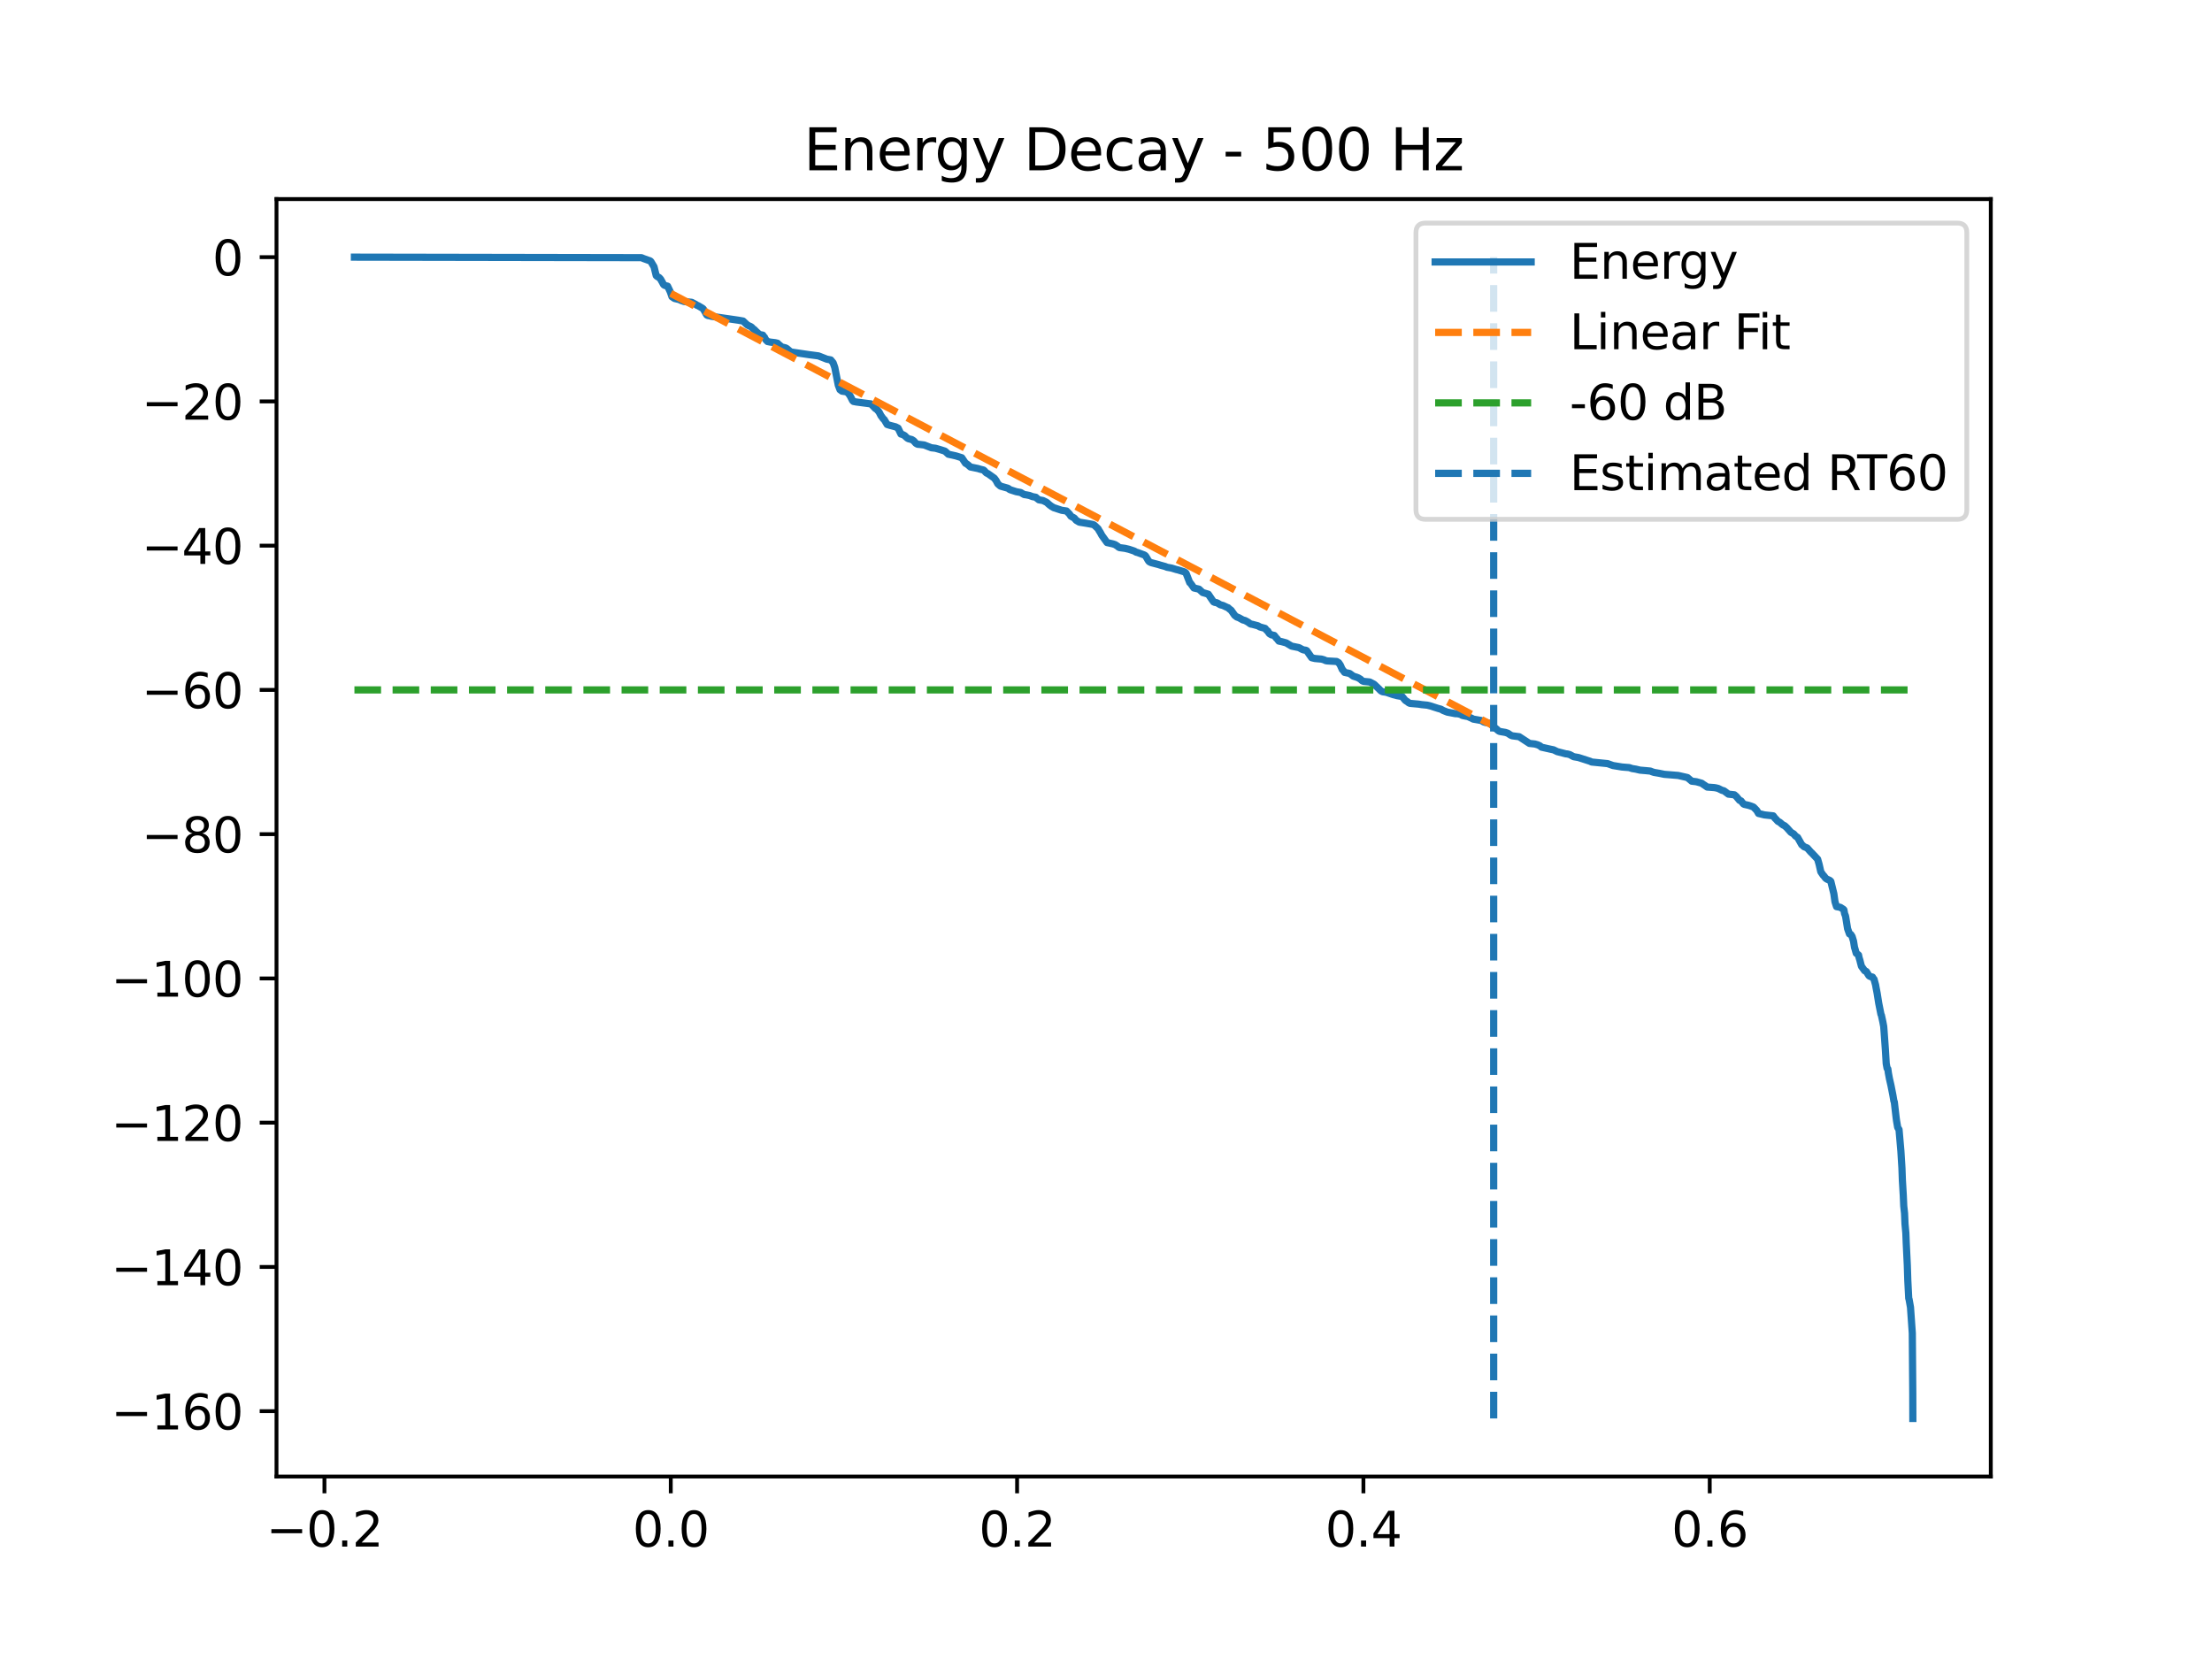 <?xml version="1.0" encoding="utf-8" standalone="no"?>
<!DOCTYPE svg PUBLIC "-//W3C//DTD SVG 1.1//EN"
  "http://www.w3.org/Graphics/SVG/1.1/DTD/svg11.dtd">
<svg xmlns:xlink="http://www.w3.org/1999/xlink" width="460.8pt" height="345.6pt" viewBox="0 0 460.8 345.6" xmlns="http://www.w3.org/2000/svg" version="1.1">
 <defs>
  <style type="text/css">*{stroke-linejoin: round; stroke-linecap: butt}</style>
 </defs>
 <g id="figure_1">
  <g id="patch_1">
   <path d="M 0 345.6 
L 460.8 345.6 
L 460.8 0 
L 0 0 
z
" style="fill: #ffffff"/>
  </g>
  <g id="axes_1">
   <g id="patch_2">
    <path d="M 57.6 307.584 
L 414.72 307.584 
L 414.72 41.472 
L 57.6 41.472 
z
" style="fill: #ffffff"/>
   </g>
   <g id="matplotlib.axis_1">
    <g id="xtick_1">
     <g id="line2d_1">
      <defs>
       <path id="m302830541a" d="M 0 0 
L 0 3.5 
" style="stroke: #000000; stroke-width: 0.8"/>
      </defs>
      <g>
       <use xlink:href="#m302830541a" x="67.588" y="307.584" style="stroke: #000000; stroke-width: 0.8"/>
      </g>
     </g>
     <g id="text_1">
      <!-- −0.2 -->
      <g transform="translate(55.446 322.182) scale(0.1 -0.1)">
       <defs>
        <path id="DejaVuSans-2212" d="M 678 2272 
L 4684 2272 
L 4684 1741 
L 678 1741 
L 678 2272 
z
" transform="scale(0.016)"/>
        <path id="DejaVuSans-30" d="M 2034 4250 
Q 1547 4250 1301 3770 
Q 1056 3291 1056 2328 
Q 1056 1369 1301 889 
Q 1547 409 2034 409 
Q 2525 409 2770 889 
Q 3016 1369 3016 2328 
Q 3016 3291 2770 3770 
Q 2525 4250 2034 4250 
z
M 2034 4750 
Q 2819 4750 3233 4129 
Q 3647 3509 3647 2328 
Q 3647 1150 3233 529 
Q 2819 -91 2034 -91 
Q 1250 -91 836 529 
Q 422 1150 422 2328 
Q 422 3509 836 4129 
Q 1250 4750 2034 4750 
z
" transform="scale(0.016)"/>
        <path id="DejaVuSans-2e" d="M 684 794 
L 1344 794 
L 1344 0 
L 684 0 
L 684 794 
z
" transform="scale(0.016)"/>
        <path id="DejaVuSans-32" d="M 1228 531 
L 3431 531 
L 3431 0 
L 469 0 
L 469 531 
Q 828 903 1448 1529 
Q 2069 2156 2228 2338 
Q 2531 2678 2651 2914 
Q 2772 3150 2772 3378 
Q 2772 3750 2511 3984 
Q 2250 4219 1831 4219 
Q 1534 4219 1204 4116 
Q 875 4013 500 3803 
L 500 4441 
Q 881 4594 1212 4672 
Q 1544 4750 1819 4750 
Q 2544 4750 2975 4387 
Q 3406 4025 3406 3419 
Q 3406 3131 3298 2873 
Q 3191 2616 2906 2266 
Q 2828 2175 2409 1742 
Q 1991 1309 1228 531 
z
" transform="scale(0.016)"/>
       </defs>
       <use xlink:href="#DejaVuSans-2212"/>
       <use xlink:href="#DejaVuSans-30" transform="translate(83.789 0)"/>
       <use xlink:href="#DejaVuSans-2e" transform="translate(147.412 0)"/>
       <use xlink:href="#DejaVuSans-32" transform="translate(179.199 0)"/>
      </g>
     </g>
    </g>
    <g id="xtick_2">
     <g id="line2d_2">
      <g>
       <use xlink:href="#m302830541a" x="139.733" y="307.584" style="stroke: #000000; stroke-width: 0.8"/>
      </g>
     </g>
     <g id="text_2">
      <!-- 0.0 -->
      <g transform="translate(131.782 322.182) scale(0.1 -0.1)">
       <use xlink:href="#DejaVuSans-30"/>
       <use xlink:href="#DejaVuSans-2e" transform="translate(63.623 0)"/>
       <use xlink:href="#DejaVuSans-30" transform="translate(95.41 0)"/>
      </g>
     </g>
    </g>
    <g id="xtick_3">
     <g id="line2d_3">
      <g>
       <use xlink:href="#m302830541a" x="211.879" y="307.584" style="stroke: #000000; stroke-width: 0.8"/>
      </g>
     </g>
     <g id="text_3">
      <!-- 0.2 -->
      <g transform="translate(203.927 322.182) scale(0.1 -0.1)">
       <use xlink:href="#DejaVuSans-30"/>
       <use xlink:href="#DejaVuSans-2e" transform="translate(63.623 0)"/>
       <use xlink:href="#DejaVuSans-32" transform="translate(95.41 0)"/>
      </g>
     </g>
    </g>
    <g id="xtick_4">
     <g id="line2d_4">
      <g>
       <use xlink:href="#m302830541a" x="284.024" y="307.584" style="stroke: #000000; stroke-width: 0.8"/>
      </g>
     </g>
     <g id="text_4">
      <!-- 0.4 -->
      <g transform="translate(276.072 322.182) scale(0.1 -0.1)">
       <defs>
        <path id="DejaVuSans-34" d="M 2419 4116 
L 825 1625 
L 2419 1625 
L 2419 4116 
z
M 2253 4666 
L 3047 4666 
L 3047 1625 
L 3713 1625 
L 3713 1100 
L 3047 1100 
L 3047 0 
L 2419 0 
L 2419 1100 
L 313 1100 
L 313 1709 
L 2253 4666 
z
" transform="scale(0.016)"/>
       </defs>
       <use xlink:href="#DejaVuSans-30"/>
       <use xlink:href="#DejaVuSans-2e" transform="translate(63.623 0)"/>
       <use xlink:href="#DejaVuSans-34" transform="translate(95.41 0)"/>
      </g>
     </g>
    </g>
    <g id="xtick_5">
     <g id="line2d_5">
      <g>
       <use xlink:href="#m302830541a" x="356.169" y="307.584" style="stroke: #000000; stroke-width: 0.8"/>
      </g>
     </g>
     <g id="text_5">
      <!-- 0.6 -->
      <g transform="translate(348.218 322.182) scale(0.1 -0.1)">
       <defs>
        <path id="DejaVuSans-36" d="M 2113 2584 
Q 1688 2584 1439 2293 
Q 1191 2003 1191 1497 
Q 1191 994 1439 701 
Q 1688 409 2113 409 
Q 2538 409 2786 701 
Q 3034 994 3034 1497 
Q 3034 2003 2786 2293 
Q 2538 2584 2113 2584 
z
M 3366 4563 
L 3366 3988 
Q 3128 4100 2886 4159 
Q 2644 4219 2406 4219 
Q 1781 4219 1451 3797 
Q 1122 3375 1075 2522 
Q 1259 2794 1537 2939 
Q 1816 3084 2150 3084 
Q 2853 3084 3261 2657 
Q 3669 2231 3669 1497 
Q 3669 778 3244 343 
Q 2819 -91 2113 -91 
Q 1303 -91 875 529 
Q 447 1150 447 2328 
Q 447 3434 972 4092 
Q 1497 4750 2381 4750 
Q 2619 4750 2861 4703 
Q 3103 4656 3366 4563 
z
" transform="scale(0.016)"/>
       </defs>
       <use xlink:href="#DejaVuSans-30"/>
       <use xlink:href="#DejaVuSans-2e" transform="translate(63.623 0)"/>
       <use xlink:href="#DejaVuSans-36" transform="translate(95.41 0)"/>
      </g>
     </g>
    </g>
   </g>
   <g id="matplotlib.axis_2">
    <g id="ytick_1">
     <g id="line2d_6">
      <defs>
       <path id="m823606f7bb" d="M 0 0 
L -3.5 0 
" style="stroke: #000000; stroke-width: 0.8"/>
      </defs>
      <g>
       <use xlink:href="#m823606f7bb" x="57.6" y="293.977" style="stroke: #000000; stroke-width: 0.8"/>
      </g>
     </g>
     <g id="text_6">
      <!-- −160 -->
      <g transform="translate(23.133 297.776) scale(0.1 -0.1)">
       <defs>
        <path id="DejaVuSans-31" d="M 794 531 
L 1825 531 
L 1825 4091 
L 703 3866 
L 703 4441 
L 1819 4666 
L 2450 4666 
L 2450 531 
L 3481 531 
L 3481 0 
L 794 0 
L 794 531 
z
" transform="scale(0.016)"/>
       </defs>
       <use xlink:href="#DejaVuSans-2212"/>
       <use xlink:href="#DejaVuSans-31" transform="translate(83.789 0)"/>
       <use xlink:href="#DejaVuSans-36" transform="translate(147.412 0)"/>
       <use xlink:href="#DejaVuSans-30" transform="translate(211.035 0)"/>
      </g>
     </g>
    </g>
    <g id="ytick_2">
     <g id="line2d_7">
      <g>
       <use xlink:href="#m823606f7bb" x="57.6" y="263.926" style="stroke: #000000; stroke-width: 0.8"/>
      </g>
     </g>
     <g id="text_7">
      <!-- −140 -->
      <g transform="translate(23.133 267.725) scale(0.1 -0.1)">
       <use xlink:href="#DejaVuSans-2212"/>
       <use xlink:href="#DejaVuSans-31" transform="translate(83.789 0)"/>
       <use xlink:href="#DejaVuSans-34" transform="translate(147.412 0)"/>
       <use xlink:href="#DejaVuSans-30" transform="translate(211.035 0)"/>
      </g>
     </g>
    </g>
    <g id="ytick_3">
     <g id="line2d_8">
      <g>
       <use xlink:href="#m823606f7bb" x="57.6" y="233.875" style="stroke: #000000; stroke-width: 0.8"/>
      </g>
     </g>
     <g id="text_8">
      <!-- −120 -->
      <g transform="translate(23.133 237.674) scale(0.1 -0.1)">
       <use xlink:href="#DejaVuSans-2212"/>
       <use xlink:href="#DejaVuSans-31" transform="translate(83.789 0)"/>
       <use xlink:href="#DejaVuSans-32" transform="translate(147.412 0)"/>
       <use xlink:href="#DejaVuSans-30" transform="translate(211.035 0)"/>
      </g>
     </g>
    </g>
    <g id="ytick_4">
     <g id="line2d_9">
      <g>
       <use xlink:href="#m823606f7bb" x="57.6" y="203.824" style="stroke: #000000; stroke-width: 0.8"/>
      </g>
     </g>
     <g id="text_9">
      <!-- −100 -->
      <g transform="translate(23.133 207.623) scale(0.1 -0.1)">
       <use xlink:href="#DejaVuSans-2212"/>
       <use xlink:href="#DejaVuSans-31" transform="translate(83.789 0)"/>
       <use xlink:href="#DejaVuSans-30" transform="translate(147.412 0)"/>
       <use xlink:href="#DejaVuSans-30" transform="translate(211.035 0)"/>
      </g>
     </g>
    </g>
    <g id="ytick_5">
     <g id="line2d_10">
      <g>
       <use xlink:href="#m823606f7bb" x="57.6" y="173.773" style="stroke: #000000; stroke-width: 0.8"/>
      </g>
     </g>
     <g id="text_10">
      <!-- −80 -->
      <g transform="translate(29.495 177.572) scale(0.1 -0.1)">
       <defs>
        <path id="DejaVuSans-38" d="M 2034 2216 
Q 1584 2216 1326 1975 
Q 1069 1734 1069 1313 
Q 1069 891 1326 650 
Q 1584 409 2034 409 
Q 2484 409 2743 651 
Q 3003 894 3003 1313 
Q 3003 1734 2745 1975 
Q 2488 2216 2034 2216 
z
M 1403 2484 
Q 997 2584 770 2862 
Q 544 3141 544 3541 
Q 544 4100 942 4425 
Q 1341 4750 2034 4750 
Q 2731 4750 3128 4425 
Q 3525 4100 3525 3541 
Q 3525 3141 3298 2862 
Q 3072 2584 2669 2484 
Q 3125 2378 3379 2068 
Q 3634 1759 3634 1313 
Q 3634 634 3220 271 
Q 2806 -91 2034 -91 
Q 1263 -91 848 271 
Q 434 634 434 1313 
Q 434 1759 690 2068 
Q 947 2378 1403 2484 
z
M 1172 3481 
Q 1172 3119 1398 2916 
Q 1625 2713 2034 2713 
Q 2441 2713 2670 2916 
Q 2900 3119 2900 3481 
Q 2900 3844 2670 4047 
Q 2441 4250 2034 4250 
Q 1625 4250 1398 4047 
Q 1172 3844 1172 3481 
z
" transform="scale(0.016)"/>
       </defs>
       <use xlink:href="#DejaVuSans-2212"/>
       <use xlink:href="#DejaVuSans-38" transform="translate(83.789 0)"/>
       <use xlink:href="#DejaVuSans-30" transform="translate(147.412 0)"/>
      </g>
     </g>
    </g>
    <g id="ytick_6">
     <g id="line2d_11">
      <g>
       <use xlink:href="#m823606f7bb" x="57.6" y="143.721" style="stroke: #000000; stroke-width: 0.8"/>
      </g>
     </g>
     <g id="text_11">
      <!-- −60 -->
      <g transform="translate(29.495 147.521) scale(0.1 -0.1)">
       <use xlink:href="#DejaVuSans-2212"/>
       <use xlink:href="#DejaVuSans-36" transform="translate(83.789 0)"/>
       <use xlink:href="#DejaVuSans-30" transform="translate(147.412 0)"/>
      </g>
     </g>
    </g>
    <g id="ytick_7">
     <g id="line2d_12">
      <g>
       <use xlink:href="#m823606f7bb" x="57.6" y="113.67" style="stroke: #000000; stroke-width: 0.8"/>
      </g>
     </g>
     <g id="text_12">
      <!-- −40 -->
      <g transform="translate(29.495 117.47) scale(0.1 -0.1)">
       <use xlink:href="#DejaVuSans-2212"/>
       <use xlink:href="#DejaVuSans-34" transform="translate(83.789 0)"/>
       <use xlink:href="#DejaVuSans-30" transform="translate(147.412 0)"/>
      </g>
     </g>
    </g>
    <g id="ytick_8">
     <g id="line2d_13">
      <g>
       <use xlink:href="#m823606f7bb" x="57.6" y="83.619" style="stroke: #000000; stroke-width: 0.8"/>
      </g>
     </g>
     <g id="text_13">
      <!-- −20 -->
      <g transform="translate(29.495 87.418) scale(0.1 -0.1)">
       <use xlink:href="#DejaVuSans-2212"/>
       <use xlink:href="#DejaVuSans-32" transform="translate(83.789 0)"/>
       <use xlink:href="#DejaVuSans-30" transform="translate(147.412 0)"/>
      </g>
     </g>
    </g>
    <g id="ytick_9">
     <g id="line2d_14">
      <g>
       <use xlink:href="#m823606f7bb" x="57.6" y="53.568" style="stroke: #000000; stroke-width: 0.8"/>
      </g>
     </g>
     <g id="text_14">
      <!-- 0 -->
      <g transform="translate(44.237 57.367) scale(0.1 -0.1)">
       <use xlink:href="#DejaVuSans-30"/>
      </g>
     </g>
    </g>
   </g>
   <g id="line2d_15">
    <path d="M 73.833 53.568 
L 133.623 53.675 
L 134.067 53.865 
L 135.156 54.257 
L 135.397 54.321 
L 135.585 54.477 
L 136.246 55.576 
L 136.697 57.406 
L 136.855 57.562 
L 137.321 57.832 
L 137.629 58.174 
L 137.847 58.579 
L 137.937 58.722 
L 138.223 59.272 
L 138.38 59.403 
L 138.613 59.501 
L 139.072 59.61 
L 139.463 60.433 
L 139.643 60.826 
L 139.718 61.041 
L 139.981 61.812 
L 140.515 62.176 
L 141.522 62.412 
L 141.8 62.559 
L 142.544 62.814 
L 144.099 62.975 
L 144.896 63.393 
L 145.227 63.613 
L 145.452 63.696 
L 146.249 64.165 
L 146.459 64.315 
L 146.564 64.451 
L 146.895 65.023 
L 147.008 65.247 
L 147.241 65.618 
L 147.466 65.728 
L 147.767 65.776 
L 148.255 65.899 
L 153.711 66.691 
L 154.132 66.761 
L 154.801 66.88 
L 155.447 67.492 
L 155.643 67.657 
L 155.816 67.778 
L 156.079 67.904 
L 156.327 68.008 
L 156.62 68.196 
L 156.77 68.4 
L 156.988 68.557 
L 157.146 68.669 
L 157.461 68.997 
L 158.198 69.678 
L 158.912 69.819 
L 159.055 70.093 
L 159.242 70.233 
L 159.348 70.484 
L 159.551 70.796 
L 159.663 70.917 
L 159.904 71.151 
L 160.467 71.264 
L 161.482 71.387 
L 161.97 71.5 
L 162.106 71.655 
L 162.331 71.845 
L 162.474 71.963 
L 162.752 72.199 
L 162.962 72.32 
L 163.218 72.363 
L 163.661 72.475 
L 163.909 72.612 
L 164.736 73.32 
L 165.052 73.366 
L 168.591 73.887 
L 169.696 74.03 
L 170.5 74.138 
L 172.236 74.819 
L 173.055 74.976 
L 173.559 75.582 
L 173.837 76.366 
L 173.912 76.603 
L 174.626 80.231 
L 174.716 80.471 
L 174.987 81.184 
L 175.137 81.289 
L 175.4 81.484 
L 176.302 81.621 
L 176.73 81.929 
L 177.016 82.343 
L 177.113 82.488 
L 177.459 83.154 
L 177.602 83.445 
L 177.797 83.627 
L 178.368 83.739 
L 181.435 84.138 
L 182.389 85.13 
L 182.584 85.22 
L 182.727 85.353 
L 183.096 85.791 
L 183.201 85.967 
L 183.531 86.616 
L 183.652 86.759 
L 184.027 87.285 
L 184.185 87.382 
L 184.809 88.427 
L 185.019 88.497 
L 185.388 88.61 
L 186.552 88.911 
L 187.086 89.182 
L 187.68 90.422 
L 187.898 90.467 
L 188.153 90.581 
L 188.476 90.758 
L 188.619 90.913 
L 188.867 91.139 
L 189.017 91.266 
L 189.243 91.394 
L 189.942 91.571 
L 190.333 91.828 
L 190.791 92.346 
L 191.144 92.547 
L 191.618 92.588 
L 192.52 92.697 
L 194.023 93.278 
L 194.879 93.378 
L 195.435 93.538 
L 195.751 93.629 
L 196.856 93.978 
L 197.562 94.625 
L 199.005 94.943 
L 199.276 95.014 
L 200.358 95.355 
L 201.139 96.515 
L 201.365 96.621 
L 201.741 96.911 
L 201.883 97.039 
L 202.154 97.281 
L 203.747 97.606 
L 204.115 97.726 
L 204.897 97.924 
L 205.16 98.164 
L 205.288 98.334 
L 205.513 98.545 
L 205.776 98.652 
L 207.136 99.614 
L 207.415 99.992 
L 207.512 100.124 
L 207.865 100.79 
L 208.414 101.267 
L 209.925 101.696 
L 210.15 101.818 
L 210.308 101.959 
L 210.526 102.049 
L 211.698 102.426 
L 212.615 102.596 
L 213.352 103.027 
L 213.802 103.087 
L 214.441 103.213 
L 215.095 103.459 
L 215.779 103.588 
L 215.944 103.75 
L 216.418 104.121 
L 217.259 104.267 
L 217.973 104.615 
L 218.191 104.773 
L 218.319 104.906 
L 218.552 105.104 
L 218.695 105.234 
L 218.92 105.388 
L 219.086 105.521 
L 219.319 105.633 
L 219.521 105.77 
L 219.769 105.836 
L 220.273 106.007 
L 221.175 106.303 
L 222.174 106.449 
L 222.806 107.101 
L 223.076 107.519 
L 223.264 107.635 
L 223.647 107.839 
L 223.813 107.94 
L 224.188 108.39 
L 224.842 108.774 
L 226.33 109.016 
L 227.578 109.239 
L 227.901 109.347 
L 228.743 110.132 
L 229.036 110.656 
L 229.133 110.776 
L 229.532 111.516 
L 230.614 113.023 
L 231.869 113.311 
L 232.29 113.454 
L 232.846 113.812 
L 233.004 113.969 
L 233.222 114.081 
L 234.341 114.229 
L 235.191 114.428 
L 236.228 114.773 
L 236.461 114.89 
L 236.671 115.032 
L 236.942 115.089 
L 238.339 115.599 
L 238.565 115.733 
L 238.678 115.871 
L 239.008 116.407 
L 239.128 116.637 
L 239.361 116.972 
L 239.534 117.076 
L 239.797 117.203 
L 240.211 117.313 
L 241.338 117.608 
L 241.676 117.719 
L 242.706 118.002 
L 243.112 118.168 
L 243.405 118.221 
L 244.043 118.337 
L 245.058 118.647 
L 245.374 118.716 
L 246.741 119.136 
L 247.004 119.327 
L 247.102 119.465 
L 247.846 121.377 
L 247.996 121.482 
L 248.71 122.485 
L 249.762 122.725 
L 250.536 123.433 
L 251.716 123.785 
L 252.438 124.85 
L 252.551 125.012 
L 252.821 125.381 
L 253.077 125.492 
L 253.437 125.549 
L 253.685 125.662 
L 254.204 125.981 
L 254.783 126.134 
L 255.632 126.532 
L 255.842 126.607 
L 256 126.767 
L 256.271 126.992 
L 256.443 127.1 
L 257.225 128.206 
L 257.383 128.319 
L 257.661 128.538 
L 258.082 128.681 
L 258.893 129.136 
L 259.359 129.264 
L 259.6 129.39 
L 259.87 129.539 
L 260.043 129.647 
L 260.329 129.86 
L 260.547 130.004 
L 260.862 130.05 
L 262.035 130.358 
L 262.478 130.608 
L 262.831 130.708 
L 263.53 130.896 
L 263.928 131.365 
L 264.109 131.462 
L 264.229 131.7 
L 264.455 132.005 
L 264.627 132.115 
L 264.89 132.257 
L 265.447 132.37 
L 265.882 132.931 
L 266.055 133.089 
L 266.168 133.24 
L 266.416 133.552 
L 266.995 133.667 
L 267.934 133.924 
L 269.061 134.598 
L 270.572 134.907 
L 270.797 135.019 
L 271 135.138 
L 271.293 135.289 
L 271.601 135.4 
L 272.007 135.448 
L 272.218 135.552 
L 273.24 137.011 
L 273.473 137.074 
L 273.931 137.181 
L 275.299 137.303 
L 275.817 137.452 
L 276.193 137.63 
L 276.524 137.685 
L 278.44 137.796 
L 278.869 138.049 
L 279.222 138.575 
L 279.335 138.835 
L 279.62 139.474 
L 279.748 139.579 
L 280.101 140.068 
L 281.146 140.292 
L 281.92 140.855 
L 282.265 140.968 
L 282.619 141.079 
L 282.972 141.225 
L 283.445 141.513 
L 283.663 141.743 
L 283.844 141.854 
L 284.099 141.949 
L 285.332 142.067 
L 286.233 142.538 
L 286.504 142.784 
L 286.639 142.924 
L 286.88 143.139 
L 287.008 143.273 
L 287.24 143.482 
L 287.361 143.613 
L 287.609 143.862 
L 287.782 143.984 
L 288.03 144.101 
L 288.774 144.21 
L 290.209 144.701 
L 290.743 144.833 
L 291.028 144.918 
L 292.095 145.099 
L 292.734 145.879 
L 292.944 146.034 
L 293.14 146.143 
L 293.463 146.402 
L 293.711 146.518 
L 294.019 146.551 
L 295.507 146.683 
L 296.153 146.784 
L 297.318 146.899 
L 298.13 147.105 
L 298.618 147.269 
L 299.558 147.569 
L 300.167 147.739 
L 300.678 148.024 
L 301.512 148.351 
L 303.158 148.665 
L 303.669 148.686 
L 304.247 148.822 
L 304.616 149.032 
L 305.157 149.153 
L 305.773 149.265 
L 306.667 149.671 
L 306.893 149.805 
L 307.163 149.847 
L 308.553 150.091 
L 308.839 150.243 
L 309.057 150.381 
L 309.433 150.497 
L 309.869 150.58 
L 310.365 150.692 
L 311.62 151.795 
L 311.8 151.901 
L 311.935 152.059 
L 312.153 152.231 
L 312.364 152.354 
L 312.792 152.44 
L 313.574 152.57 
L 314.107 152.744 
L 314.603 153.082 
L 314.829 153.204 
L 315.062 153.285 
L 316.474 153.47 
L 318.609 154.866 
L 319.728 154.989 
L 320.322 155.154 
L 320.796 155.375 
L 321.119 155.65 
L 323.058 156.086 
L 323.636 156.204 
L 324.192 156.477 
L 324.425 156.586 
L 324.704 156.654 
L 326.199 157.04 
L 326.522 157.068 
L 326.996 157.192 
L 327.83 157.636 
L 328.814 157.805 
L 331.257 158.59 
L 331.557 158.741 
L 334.894 159.075 
L 336.014 159.476 
L 337.908 159.783 
L 339.396 159.903 
L 340.012 160.107 
L 340.741 160.221 
L 341.635 160.432 
L 342.943 160.544 
L 343.822 160.632 
L 344.1 160.753 
L 344.574 160.909 
L 345.626 161.086 
L 346.7 161.306 
L 349.586 161.54 
L 351.518 161.978 
L 352.419 162.733 
L 353.366 162.846 
L 354.501 163.163 
L 354.832 163.412 
L 355.027 163.529 
L 355.636 163.959 
L 357.139 164.072 
L 357.492 164.134 
L 357.943 164.249 
L 358.386 164.471 
L 358.74 164.644 
L 359.1 164.727 
L 359.266 164.84 
L 360.062 165.435 
L 361.302 165.572 
L 361.716 165.93 
L 361.994 166.27 
L 362.114 166.405 
L 362.384 166.728 
L 362.685 166.838 
L 363.159 167.433 
L 363.331 167.555 
L 364.226 167.754 
L 364.714 167.909 
L 364.962 168.001 
L 365.285 168.128 
L 365.751 168.604 
L 365.939 168.807 
L 366.037 168.944 
L 366.33 169.458 
L 367.562 169.759 
L 369.396 169.956 
L 369.802 170.509 
L 369.975 170.643 
L 370.103 170.801 
L 370.373 171.103 
L 370.704 171.261 
L 370.974 171.475 
L 371.117 171.614 
L 371.35 171.79 
L 371.523 171.905 
L 371.756 171.995 
L 372.207 172.404 
L 373.086 173.386 
L 373.642 173.711 
L 373.853 173.941 
L 373.965 174.097 
L 374.161 174.254 
L 374.469 174.443 
L 375.341 175.982 
L 375.498 176.08 
L 375.799 176.38 
L 376.468 176.644 
L 377.264 177.546 
L 377.422 177.676 
L 377.64 177.912 
L 378.647 178.984 
L 378.91 179.898 
L 378.985 180.189 
L 379.309 181.618 
L 379.82 182.357 
L 379.947 182.462 
L 380.301 182.939 
L 380.579 183.136 
L 381.202 183.414 
L 381.398 183.624 
L 382.022 186.166 
L 382.262 187.842 
L 382.337 188.091 
L 382.585 188.871 
L 383.359 189.006 
L 384.021 189.432 
L 384.126 189.561 
L 384.261 190.33 
L 384.434 190.759 
L 384.502 191.07 
L 384.885 193.455 
L 385.276 194.556 
L 385.554 194.662 
L 385.824 195.081 
L 386.117 196.044 
L 386.335 197.377 
L 386.403 197.575 
L 386.688 198.58 
L 387.169 198.951 
L 387.267 199.45 
L 387.463 200.089 
L 387.538 200.406 
L 387.771 201.293 
L 388.44 202.215 
L 388.793 202.387 
L 389.304 203.212 
L 389.439 203.333 
L 389.642 203.432 
L 390.078 203.543 
L 390.198 203.77 
L 390.401 203.997 
L 390.484 204.323 
L 390.724 205.191 
L 390.807 205.689 
L 391.04 206.894 
L 391.115 207.362 
L 391.378 209.019 
L 391.844 211.345 
L 391.919 211.449 
L 392.227 212.858 
L 392.408 213.823 
L 392.483 214.791 
L 392.768 218.775 
L 392.934 221.565 
L 393.114 222.547 
L 393.272 222.684 
L 393.384 223.53 
L 393.602 224.709 
L 393.67 225.003 
L 393.918 226.091 
L 394.316 228.101 
L 394.542 229.427 
L 394.617 229.535 
L 394.715 230.397 
L 394.993 232.782 
L 395.083 233.464 
L 395.323 234.871 
L 395.601 235.311 
L 395.992 239.806 
L 396.21 243.363 
L 396.3 245.865 
L 396.488 249.021 
L 396.586 251.235 
L 396.751 252.746 
L 396.849 254.982 
L 397.022 256.855 
L 397.104 258.944 
L 397.33 263.615 
L 397.428 266.693 
L 397.623 270.5 
L 397.691 270.645 
L 397.991 272.337 
L 398.367 277.698 
L 398.465 290.134 
L 398.48 295.488 
L 398.48 295.488 
" clip-path="url(#p963b6dd145)" style="fill: none; stroke: #1f77b4; stroke-width: 1.5; stroke-linecap: square"/>
   </g>
   <g id="line2d_16">
    <path d="M 139.733 61.119 
L 311.161 151.234 
" clip-path="url(#p963b6dd145)" style="fill: none; stroke-dasharray: 5.55,2.4; stroke-dashoffset: 0; stroke: #ff7f0e; stroke-width: 1.5"/>
   </g>
   <g id="line2d_17">
    <path d="M 73.833 143.721 
L 398.487 143.721 
L 398.487 143.721 
" clip-path="url(#p963b6dd145)" style="fill: none; stroke-dasharray: 5.55,2.4; stroke-dashoffset: 0; stroke: #2ca02c; stroke-width: 1.5"/>
   </g>
   <g id="LineCollection_1">
    <path d="M 311.161 295.488 
L 311.161 53.568 
" clip-path="url(#p963b6dd145)" style="fill: none; stroke-dasharray: 5.55,2.4; stroke-dashoffset: 0; stroke: #1f77b4; stroke-width: 1.5"/>
   </g>
   <g id="patch_3">
    <path d="M 57.6 307.584 
L 57.6 41.472 
" style="fill: none; stroke: #000000; stroke-width: 0.8; stroke-linejoin: miter; stroke-linecap: square"/>
   </g>
   <g id="patch_4">
    <path d="M 414.72 307.584 
L 414.72 41.472 
" style="fill: none; stroke: #000000; stroke-width: 0.8; stroke-linejoin: miter; stroke-linecap: square"/>
   </g>
   <g id="patch_5">
    <path d="M 57.6 307.584 
L 414.72 307.584 
" style="fill: none; stroke: #000000; stroke-width: 0.8; stroke-linejoin: miter; stroke-linecap: square"/>
   </g>
   <g id="patch_6">
    <path d="M 57.6 41.472 
L 414.72 41.472 
" style="fill: none; stroke: #000000; stroke-width: 0.8; stroke-linejoin: miter; stroke-linecap: square"/>
   </g>
   <g id="text_15">
    <!-- Energy Decay - 500 Hz -->
    <g transform="translate(167.407 35.472) scale(0.12 -0.12)">
     <defs>
      <path id="DejaVuSans-45" d="M 628 4666 
L 3578 4666 
L 3578 4134 
L 1259 4134 
L 1259 2753 
L 3481 2753 
L 3481 2222 
L 1259 2222 
L 1259 531 
L 3634 531 
L 3634 0 
L 628 0 
L 628 4666 
z
" transform="scale(0.016)"/>
      <path id="DejaVuSans-6e" d="M 3513 2113 
L 3513 0 
L 2938 0 
L 2938 2094 
Q 2938 2591 2744 2837 
Q 2550 3084 2163 3084 
Q 1697 3084 1428 2787 
Q 1159 2491 1159 1978 
L 1159 0 
L 581 0 
L 581 3500 
L 1159 3500 
L 1159 2956 
Q 1366 3272 1645 3428 
Q 1925 3584 2291 3584 
Q 2894 3584 3203 3211 
Q 3513 2838 3513 2113 
z
" transform="scale(0.016)"/>
      <path id="DejaVuSans-65" d="M 3597 1894 
L 3597 1613 
L 953 1613 
Q 991 1019 1311 708 
Q 1631 397 2203 397 
Q 2534 397 2845 478 
Q 3156 559 3463 722 
L 3463 178 
Q 3153 47 2828 -22 
Q 2503 -91 2169 -91 
Q 1331 -91 842 396 
Q 353 884 353 1716 
Q 353 2575 817 3079 
Q 1281 3584 2069 3584 
Q 2775 3584 3186 3129 
Q 3597 2675 3597 1894 
z
M 3022 2063 
Q 3016 2534 2758 2815 
Q 2500 3097 2075 3097 
Q 1594 3097 1305 2825 
Q 1016 2553 972 2059 
L 3022 2063 
z
" transform="scale(0.016)"/>
      <path id="DejaVuSans-72" d="M 2631 2963 
Q 2534 3019 2420 3045 
Q 2306 3072 2169 3072 
Q 1681 3072 1420 2755 
Q 1159 2438 1159 1844 
L 1159 0 
L 581 0 
L 581 3500 
L 1159 3500 
L 1159 2956 
Q 1341 3275 1631 3429 
Q 1922 3584 2338 3584 
Q 2397 3584 2469 3576 
Q 2541 3569 2628 3553 
L 2631 2963 
z
" transform="scale(0.016)"/>
      <path id="DejaVuSans-67" d="M 2906 1791 
Q 2906 2416 2648 2759 
Q 2391 3103 1925 3103 
Q 1463 3103 1205 2759 
Q 947 2416 947 1791 
Q 947 1169 1205 825 
Q 1463 481 1925 481 
Q 2391 481 2648 825 
Q 2906 1169 2906 1791 
z
M 3481 434 
Q 3481 -459 3084 -895 
Q 2688 -1331 1869 -1331 
Q 1566 -1331 1297 -1286 
Q 1028 -1241 775 -1147 
L 775 -588 
Q 1028 -725 1275 -790 
Q 1522 -856 1778 -856 
Q 2344 -856 2625 -561 
Q 2906 -266 2906 331 
L 2906 616 
Q 2728 306 2450 153 
Q 2172 0 1784 0 
Q 1141 0 747 490 
Q 353 981 353 1791 
Q 353 2603 747 3093 
Q 1141 3584 1784 3584 
Q 2172 3584 2450 3431 
Q 2728 3278 2906 2969 
L 2906 3500 
L 3481 3500 
L 3481 434 
z
" transform="scale(0.016)"/>
      <path id="DejaVuSans-79" d="M 2059 -325 
Q 1816 -950 1584 -1140 
Q 1353 -1331 966 -1331 
L 506 -1331 
L 506 -850 
L 844 -850 
Q 1081 -850 1212 -737 
Q 1344 -625 1503 -206 
L 1606 56 
L 191 3500 
L 800 3500 
L 1894 763 
L 2988 3500 
L 3597 3500 
L 2059 -325 
z
" transform="scale(0.016)"/>
      <path id="DejaVuSans-20" transform="scale(0.016)"/>
      <path id="DejaVuSans-44" d="M 1259 4147 
L 1259 519 
L 2022 519 
Q 2988 519 3436 956 
Q 3884 1394 3884 2338 
Q 3884 3275 3436 3711 
Q 2988 4147 2022 4147 
L 1259 4147 
z
M 628 4666 
L 1925 4666 
Q 3281 4666 3915 4102 
Q 4550 3538 4550 2338 
Q 4550 1131 3912 565 
Q 3275 0 1925 0 
L 628 0 
L 628 4666 
z
" transform="scale(0.016)"/>
      <path id="DejaVuSans-63" d="M 3122 3366 
L 3122 2828 
Q 2878 2963 2633 3030 
Q 2388 3097 2138 3097 
Q 1578 3097 1268 2742 
Q 959 2388 959 1747 
Q 959 1106 1268 751 
Q 1578 397 2138 397 
Q 2388 397 2633 464 
Q 2878 531 3122 666 
L 3122 134 
Q 2881 22 2623 -34 
Q 2366 -91 2075 -91 
Q 1284 -91 818 406 
Q 353 903 353 1747 
Q 353 2603 823 3093 
Q 1294 3584 2113 3584 
Q 2378 3584 2631 3529 
Q 2884 3475 3122 3366 
z
" transform="scale(0.016)"/>
      <path id="DejaVuSans-61" d="M 2194 1759 
Q 1497 1759 1228 1600 
Q 959 1441 959 1056 
Q 959 750 1161 570 
Q 1363 391 1709 391 
Q 2188 391 2477 730 
Q 2766 1069 2766 1631 
L 2766 1759 
L 2194 1759 
z
M 3341 1997 
L 3341 0 
L 2766 0 
L 2766 531 
Q 2569 213 2275 61 
Q 1981 -91 1556 -91 
Q 1019 -91 701 211 
Q 384 513 384 1019 
Q 384 1609 779 1909 
Q 1175 2209 1959 2209 
L 2766 2209 
L 2766 2266 
Q 2766 2663 2505 2880 
Q 2244 3097 1772 3097 
Q 1472 3097 1187 3025 
Q 903 2953 641 2809 
L 641 3341 
Q 956 3463 1253 3523 
Q 1550 3584 1831 3584 
Q 2591 3584 2966 3190 
Q 3341 2797 3341 1997 
z
" transform="scale(0.016)"/>
      <path id="DejaVuSans-2d" d="M 313 2009 
L 1997 2009 
L 1997 1497 
L 313 1497 
L 313 2009 
z
" transform="scale(0.016)"/>
      <path id="DejaVuSans-35" d="M 691 4666 
L 3169 4666 
L 3169 4134 
L 1269 4134 
L 1269 2991 
Q 1406 3038 1543 3061 
Q 1681 3084 1819 3084 
Q 2600 3084 3056 2656 
Q 3513 2228 3513 1497 
Q 3513 744 3044 326 
Q 2575 -91 1722 -91 
Q 1428 -91 1123 -41 
Q 819 9 494 109 
L 494 744 
Q 775 591 1075 516 
Q 1375 441 1709 441 
Q 2250 441 2565 725 
Q 2881 1009 2881 1497 
Q 2881 1984 2565 2268 
Q 2250 2553 1709 2553 
Q 1456 2553 1204 2497 
Q 953 2441 691 2322 
L 691 4666 
z
" transform="scale(0.016)"/>
      <path id="DejaVuSans-48" d="M 628 4666 
L 1259 4666 
L 1259 2753 
L 3553 2753 
L 3553 4666 
L 4184 4666 
L 4184 0 
L 3553 0 
L 3553 2222 
L 1259 2222 
L 1259 0 
L 628 0 
L 628 4666 
z
" transform="scale(0.016)"/>
      <path id="DejaVuSans-7a" d="M 353 3500 
L 3084 3500 
L 3084 2975 
L 922 459 
L 3084 459 
L 3084 0 
L 275 0 
L 275 525 
L 2438 3041 
L 353 3041 
L 353 3500 
z
" transform="scale(0.016)"/>
     </defs>
     <use xlink:href="#DejaVuSans-45"/>
     <use xlink:href="#DejaVuSans-6e" transform="translate(63.184 0)"/>
     <use xlink:href="#DejaVuSans-65" transform="translate(126.562 0)"/>
     <use xlink:href="#DejaVuSans-72" transform="translate(188.086 0)"/>
     <use xlink:href="#DejaVuSans-67" transform="translate(227.449 0)"/>
     <use xlink:href="#DejaVuSans-79" transform="translate(290.926 0)"/>
     <use xlink:href="#DejaVuSans-20" transform="translate(350.105 0)"/>
     <use xlink:href="#DejaVuSans-44" transform="translate(381.893 0)"/>
     <use xlink:href="#DejaVuSans-65" transform="translate(458.895 0)"/>
     <use xlink:href="#DejaVuSans-63" transform="translate(520.418 0)"/>
     <use xlink:href="#DejaVuSans-61" transform="translate(575.398 0)"/>
     <use xlink:href="#DejaVuSans-79" transform="translate(636.678 0)"/>
     <use xlink:href="#DejaVuSans-20" transform="translate(695.857 0)"/>
     <use xlink:href="#DejaVuSans-2d" transform="translate(727.645 0)"/>
     <use xlink:href="#DejaVuSans-20" transform="translate(763.729 0)"/>
     <use xlink:href="#DejaVuSans-35" transform="translate(795.516 0)"/>
     <use xlink:href="#DejaVuSans-30" transform="translate(859.139 0)"/>
     <use xlink:href="#DejaVuSans-30" transform="translate(922.762 0)"/>
     <use xlink:href="#DejaVuSans-20" transform="translate(986.385 0)"/>
     <use xlink:href="#DejaVuSans-48" transform="translate(1018.172 0)"/>
     <use xlink:href="#DejaVuSans-7a" transform="translate(1093.367 0)"/>
    </g>
   </g>
   <g id="legend_1">
    <g id="patch_7">
     <path d="M 296.968 108.184 
L 407.72 108.184 
Q 409.72 108.184 409.72 106.184 
L 409.72 48.472 
Q 409.72 46.472 407.72 46.472 
L 296.968 46.472 
Q 294.968 46.472 294.968 48.472 
L 294.968 106.184 
Q 294.968 108.184 296.968 108.184 
z
" style="fill: #ffffff; opacity: 0.8; stroke: #cccccc; stroke-linejoin: miter"/>
    </g>
    <g id="line2d_18">
     <path d="M 298.968 54.57 
L 308.968 54.57 
L 318.968 54.57 
" style="fill: none; stroke: #1f77b4; stroke-width: 1.5; stroke-linecap: square"/>
    </g>
    <g id="text_16">
     <!-- Energy -->
     <g transform="translate(326.968 58.07) scale(0.1 -0.1)">
      <use xlink:href="#DejaVuSans-45"/>
      <use xlink:href="#DejaVuSans-6e" transform="translate(63.184 0)"/>
      <use xlink:href="#DejaVuSans-65" transform="translate(126.562 0)"/>
      <use xlink:href="#DejaVuSans-72" transform="translate(188.086 0)"/>
      <use xlink:href="#DejaVuSans-67" transform="translate(227.449 0)"/>
      <use xlink:href="#DejaVuSans-79" transform="translate(290.926 0)"/>
     </g>
    </g>
    <g id="line2d_19">
     <path d="M 298.968 69.249 
L 308.968 69.249 
L 318.968 69.249 
" style="fill: none; stroke-dasharray: 5.55,2.4; stroke-dashoffset: 0; stroke: #ff7f0e; stroke-width: 1.5"/>
    </g>
    <g id="text_17">
     <!-- Linear Fit -->
     <g transform="translate(326.968 72.749) scale(0.1 -0.1)">
      <defs>
       <path id="DejaVuSans-4c" d="M 628 4666 
L 1259 4666 
L 1259 531 
L 3531 531 
L 3531 0 
L 628 0 
L 628 4666 
z
" transform="scale(0.016)"/>
       <path id="DejaVuSans-69" d="M 603 3500 
L 1178 3500 
L 1178 0 
L 603 0 
L 603 3500 
z
M 603 4863 
L 1178 4863 
L 1178 4134 
L 603 4134 
L 603 4863 
z
" transform="scale(0.016)"/>
       <path id="DejaVuSans-46" d="M 628 4666 
L 3309 4666 
L 3309 4134 
L 1259 4134 
L 1259 2759 
L 3109 2759 
L 3109 2228 
L 1259 2228 
L 1259 0 
L 628 0 
L 628 4666 
z
" transform="scale(0.016)"/>
       <path id="DejaVuSans-74" d="M 1172 4494 
L 1172 3500 
L 2356 3500 
L 2356 3053 
L 1172 3053 
L 1172 1153 
Q 1172 725 1289 603 
Q 1406 481 1766 481 
L 2356 481 
L 2356 0 
L 1766 0 
Q 1100 0 847 248 
Q 594 497 594 1153 
L 594 3053 
L 172 3053 
L 172 3500 
L 594 3500 
L 594 4494 
L 1172 4494 
z
" transform="scale(0.016)"/>
      </defs>
      <use xlink:href="#DejaVuSans-4c"/>
      <use xlink:href="#DejaVuSans-69" transform="translate(55.713 0)"/>
      <use xlink:href="#DejaVuSans-6e" transform="translate(83.496 0)"/>
      <use xlink:href="#DejaVuSans-65" transform="translate(146.875 0)"/>
      <use xlink:href="#DejaVuSans-61" transform="translate(208.398 0)"/>
      <use xlink:href="#DejaVuSans-72" transform="translate(269.678 0)"/>
      <use xlink:href="#DejaVuSans-20" transform="translate(310.791 0)"/>
      <use xlink:href="#DejaVuSans-46" transform="translate(342.578 0)"/>
      <use xlink:href="#DejaVuSans-69" transform="translate(392.848 0)"/>
      <use xlink:href="#DejaVuSans-74" transform="translate(420.631 0)"/>
     </g>
    </g>
    <g id="line2d_20">
     <path d="M 298.968 83.927 
L 308.968 83.927 
L 318.968 83.927 
" style="fill: none; stroke-dasharray: 5.55,2.4; stroke-dashoffset: 0; stroke: #2ca02c; stroke-width: 1.5"/>
    </g>
    <g id="text_18">
     <!-- -60 dB -->
     <g transform="translate(326.968 87.427) scale(0.1 -0.1)">
      <defs>
       <path id="DejaVuSans-64" d="M 2906 2969 
L 2906 4863 
L 3481 4863 
L 3481 0 
L 2906 0 
L 2906 525 
Q 2725 213 2448 61 
Q 2172 -91 1784 -91 
Q 1150 -91 751 415 
Q 353 922 353 1747 
Q 353 2572 751 3078 
Q 1150 3584 1784 3584 
Q 2172 3584 2448 3432 
Q 2725 3281 2906 2969 
z
M 947 1747 
Q 947 1113 1208 752 
Q 1469 391 1925 391 
Q 2381 391 2643 752 
Q 2906 1113 2906 1747 
Q 2906 2381 2643 2742 
Q 2381 3103 1925 3103 
Q 1469 3103 1208 2742 
Q 947 2381 947 1747 
z
" transform="scale(0.016)"/>
       <path id="DejaVuSans-42" d="M 1259 2228 
L 1259 519 
L 2272 519 
Q 2781 519 3026 730 
Q 3272 941 3272 1375 
Q 3272 1813 3026 2020 
Q 2781 2228 2272 2228 
L 1259 2228 
z
M 1259 4147 
L 1259 2741 
L 2194 2741 
Q 2656 2741 2882 2914 
Q 3109 3088 3109 3444 
Q 3109 3797 2882 3972 
Q 2656 4147 2194 4147 
L 1259 4147 
z
M 628 4666 
L 2241 4666 
Q 2963 4666 3353 4366 
Q 3744 4066 3744 3513 
Q 3744 3084 3544 2831 
Q 3344 2578 2956 2516 
Q 3422 2416 3680 2098 
Q 3938 1781 3938 1306 
Q 3938 681 3513 340 
Q 3088 0 2303 0 
L 628 0 
L 628 4666 
z
" transform="scale(0.016)"/>
      </defs>
      <use xlink:href="#DejaVuSans-2d"/>
      <use xlink:href="#DejaVuSans-36" transform="translate(36.084 0)"/>
      <use xlink:href="#DejaVuSans-30" transform="translate(99.707 0)"/>
      <use xlink:href="#DejaVuSans-20" transform="translate(163.33 0)"/>
      <use xlink:href="#DejaVuSans-64" transform="translate(195.117 0)"/>
      <use xlink:href="#DejaVuSans-42" transform="translate(258.594 0)"/>
     </g>
    </g>
    <g id="line2d_21">
     <path d="M 298.968 98.605 
L 318.968 98.605 
" style="fill: none; stroke-dasharray: 5.55,2.4; stroke-dashoffset: 0; stroke: #1f77b4; stroke-width: 1.5"/>
    </g>
    <g id="text_19">
     <!-- Estimated RT60 -->
     <g transform="translate(326.968 102.105) scale(0.1 -0.1)">
      <defs>
       <path id="DejaVuSans-73" d="M 2834 3397 
L 2834 2853 
Q 2591 2978 2328 3040 
Q 2066 3103 1784 3103 
Q 1356 3103 1142 2972 
Q 928 2841 928 2578 
Q 928 2378 1081 2264 
Q 1234 2150 1697 2047 
L 1894 2003 
Q 2506 1872 2764 1633 
Q 3022 1394 3022 966 
Q 3022 478 2636 193 
Q 2250 -91 1575 -91 
Q 1294 -91 989 -36 
Q 684 19 347 128 
L 347 722 
Q 666 556 975 473 
Q 1284 391 1588 391 
Q 1994 391 2212 530 
Q 2431 669 2431 922 
Q 2431 1156 2273 1281 
Q 2116 1406 1581 1522 
L 1381 1569 
Q 847 1681 609 1914 
Q 372 2147 372 2553 
Q 372 3047 722 3315 
Q 1072 3584 1716 3584 
Q 2034 3584 2315 3537 
Q 2597 3491 2834 3397 
z
" transform="scale(0.016)"/>
       <path id="DejaVuSans-6d" d="M 3328 2828 
Q 3544 3216 3844 3400 
Q 4144 3584 4550 3584 
Q 5097 3584 5394 3201 
Q 5691 2819 5691 2113 
L 5691 0 
L 5113 0 
L 5113 2094 
Q 5113 2597 4934 2840 
Q 4756 3084 4391 3084 
Q 3944 3084 3684 2787 
Q 3425 2491 3425 1978 
L 3425 0 
L 2847 0 
L 2847 2094 
Q 2847 2600 2669 2842 
Q 2491 3084 2119 3084 
Q 1678 3084 1418 2786 
Q 1159 2488 1159 1978 
L 1159 0 
L 581 0 
L 581 3500 
L 1159 3500 
L 1159 2956 
Q 1356 3278 1631 3431 
Q 1906 3584 2284 3584 
Q 2666 3584 2933 3390 
Q 3200 3197 3328 2828 
z
" transform="scale(0.016)"/>
       <path id="DejaVuSans-52" d="M 2841 2188 
Q 3044 2119 3236 1894 
Q 3428 1669 3622 1275 
L 4263 0 
L 3584 0 
L 2988 1197 
Q 2756 1666 2539 1819 
Q 2322 1972 1947 1972 
L 1259 1972 
L 1259 0 
L 628 0 
L 628 4666 
L 2053 4666 
Q 2853 4666 3247 4331 
Q 3641 3997 3641 3322 
Q 3641 2881 3436 2590 
Q 3231 2300 2841 2188 
z
M 1259 4147 
L 1259 2491 
L 2053 2491 
Q 2509 2491 2742 2702 
Q 2975 2913 2975 3322 
Q 2975 3731 2742 3939 
Q 2509 4147 2053 4147 
L 1259 4147 
z
" transform="scale(0.016)"/>
       <path id="DejaVuSans-54" d="M -19 4666 
L 3928 4666 
L 3928 4134 
L 2272 4134 
L 2272 0 
L 1638 0 
L 1638 4134 
L -19 4134 
L -19 4666 
z
" transform="scale(0.016)"/>
      </defs>
      <use xlink:href="#DejaVuSans-45"/>
      <use xlink:href="#DejaVuSans-73" transform="translate(63.184 0)"/>
      <use xlink:href="#DejaVuSans-74" transform="translate(115.283 0)"/>
      <use xlink:href="#DejaVuSans-69" transform="translate(154.492 0)"/>
      <use xlink:href="#DejaVuSans-6d" transform="translate(182.275 0)"/>
      <use xlink:href="#DejaVuSans-61" transform="translate(279.688 0)"/>
      <use xlink:href="#DejaVuSans-74" transform="translate(340.967 0)"/>
      <use xlink:href="#DejaVuSans-65" transform="translate(380.176 0)"/>
      <use xlink:href="#DejaVuSans-64" transform="translate(441.699 0)"/>
      <use xlink:href="#DejaVuSans-20" transform="translate(505.176 0)"/>
      <use xlink:href="#DejaVuSans-52" transform="translate(536.963 0)"/>
      <use xlink:href="#DejaVuSans-54" transform="translate(599.195 0)"/>
      <use xlink:href="#DejaVuSans-36" transform="translate(660.279 0)"/>
      <use xlink:href="#DejaVuSans-30" transform="translate(723.902 0)"/>
     </g>
    </g>
   </g>
  </g>
 </g>
 <defs>
  <clipPath id="p963b6dd145">
   <rect x="57.6" y="41.472" width="357.12" height="266.112"/>
  </clipPath>
 </defs>
</svg>

